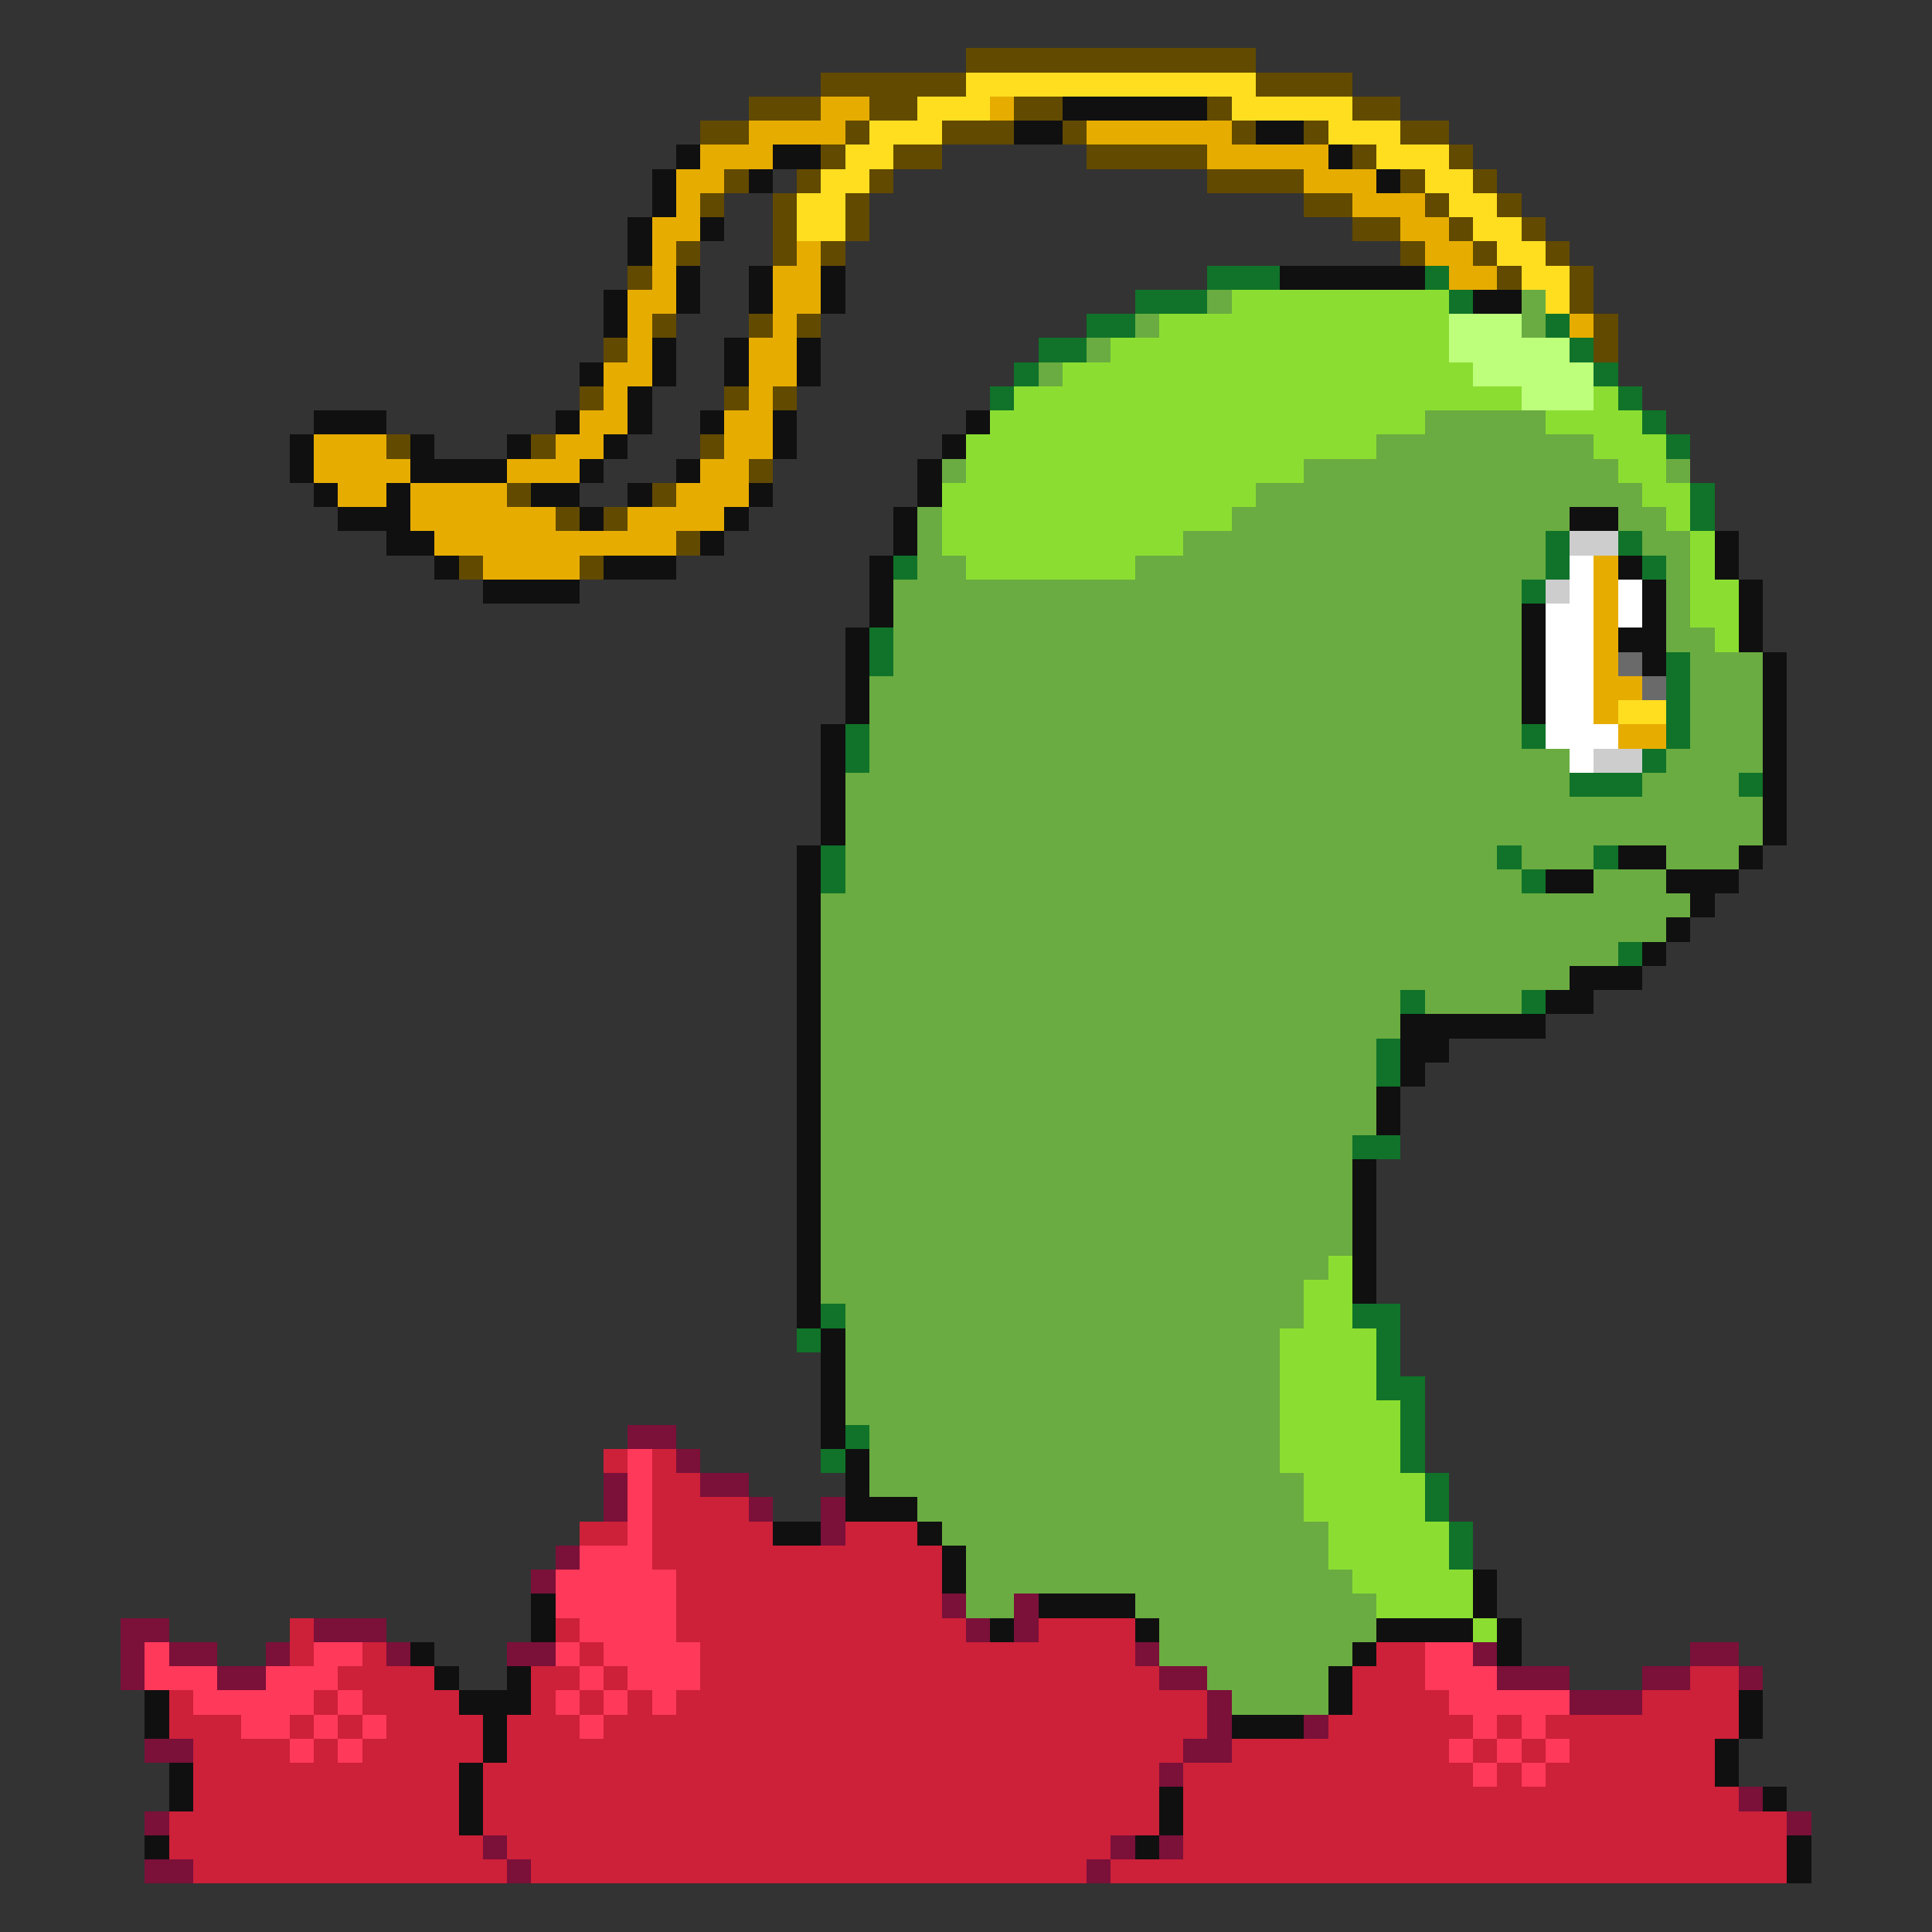 <svg xmlns="http://www.w3.org/2000/svg" viewBox="0 -0.5 80 80" shape-rendering="crispEdges">
<rect x="0" y="-0.5" width="80" height="80" fill="#333333" stroke="none"/>
<path stroke="#624a00" d="M40 2h12M34 3h6M52 3h4M31 4h3M36 4h2M42 4h2M50 4h1M56 4h2M29 5h2M35 5h1M39 5h3M44 5h1M51 5h1M54 5h1M58 5h2M34 6h1M37 6h2M45 6h5M56 6h1M60 6h1M30 7h1M33 7h1M36 7h1M50 7h4M58 7h1M61 7h1M29 8h1M32 8h1M35 8h1M54 8h2M59 8h1M62 8h1M32 9h1M35 9h1M56 9h2M60 9h1M63 9h1M28 10h1M32 10h1M34 10h1M58 10h1M61 10h1M64 10h1M26 11h1M62 11h1M65 11h1M65 12h1M27 13h1M31 13h1M33 13h1M66 13h1M25 14h1M66 14h1M24 16h1M30 16h1M32 16h1M16 18h1M22 18h1M29 18h1M31 19h1M21 20h1M27 20h1M23 21h1M25 21h1M28 22h1M19 23h1M24 23h1" />
<path stroke="#ffde20" d="M40 3h12M38 4h3M51 4h5M36 5h3M55 5h3M35 6h2M57 6h3M34 7h2M59 7h2M33 8h2M60 8h2M33 9h2M61 9h2M62 10h2M63 11h2M64 12h1M67 29h2" />
<path stroke="#e6ac00" d="M34 4h2M41 4h1M31 5h4M45 5h6M29 6h3M50 6h5M28 7h2M54 7h3M28 8h1M56 8h3M27 9h2M58 9h2M27 10h1M33 10h1M59 10h2M27 11h1M32 11h2M60 11h2M26 12h2M32 12h2M26 13h1M32 13h1M65 13h1M26 14h1M31 14h2M25 15h2M31 15h2M25 16h1M31 16h1M24 17h2M30 17h2M13 18h3M23 18h2M30 18h2M13 19h4M21 19h3M29 19h2M14 20h2M17 20h4M28 20h3M17 21h6M26 21h4M18 22h10M20 23h4M66 23h1M66 24h1M66 25h1M66 26h1M66 27h1M66 28h2M66 29h1M67 30h2" />
<path stroke="#101010" d="M44 4h6M42 5h2M52 5h2M28 6h1M32 6h2M55 6h1M27 7h1M31 7h1M57 7h1M27 8h1M26 9h1M29 9h1M26 10h1M28 11h1M31 11h1M34 11h1M53 11h6M25 12h1M28 12h1M31 12h1M34 12h1M61 12h2M25 13h1M27 14h1M30 14h1M33 14h1M24 15h1M27 15h1M30 15h1M33 15h1M26 16h1M13 17h3M23 17h1M26 17h1M29 17h1M32 17h1M40 17h1M12 18h1M17 18h1M21 18h1M25 18h1M32 18h1M39 18h1M12 19h1M17 19h4M24 19h1M28 19h1M38 19h1M13 20h1M16 20h1M22 20h2M26 20h1M31 20h1M38 20h1M14 21h3M24 21h1M30 21h1M37 21h1M65 21h2M16 22h2M29 22h1M37 22h1M71 22h1M18 23h1M25 23h3M36 23h1M67 23h1M71 23h1M20 24h4M36 24h1M68 24h1M72 24h1M36 25h1M63 25h1M68 25h1M72 25h1M35 26h1M63 26h1M67 26h2M72 26h1M35 27h1M63 27h1M68 27h1M73 27h1M35 28h1M63 28h1M73 28h1M35 29h1M63 29h1M73 29h1M34 30h1M73 30h1M34 31h1M73 31h1M34 32h1M73 32h1M34 33h1M73 33h1M34 34h1M73 34h1M33 35h1M67 35h2M72 35h1M33 36h1M64 36h2M69 36h3M33 37h1M70 37h1M33 38h1M69 38h1M33 39h1M68 39h1M33 40h1M65 40h3M33 41h1M64 41h2M33 42h1M58 42h6M33 43h1M58 43h2M33 44h1M58 44h1M33 45h1M57 45h1M33 46h1M57 46h1M33 47h1M33 48h1M56 48h1M33 49h1M56 49h1M33 50h1M56 50h1M33 51h1M56 51h1M33 52h1M56 52h1M33 53h1M56 53h1M33 54h1M34 55h1M34 56h1M34 57h1M34 58h1M34 59h1M35 60h1M35 61h1M35 62h3M32 63h2M38 63h1M39 64h1M39 65h1M61 65h1M22 66h1M43 66h4M61 66h1M22 67h1M41 67h1M47 67h1M57 67h4M62 67h1M17 68h1M56 68h1M62 68h1M18 69h1M21 69h1M55 69h1M6 70h1M19 70h3M55 70h1M72 70h1M6 71h1M20 71h1M51 71h3M72 71h1M20 72h1M71 72h1M7 73h1M19 73h1M71 73h1M7 74h1M19 74h1M48 74h1M73 74h1M19 75h1M48 75h1M6 76h1M47 76h1M74 76h1M74 77h1" />
<path stroke="#107329" d="M50 11h3M59 11h1M47 12h3M60 12h1M45 13h2M64 13h1M43 14h2M65 14h1M42 15h1M66 15h1M41 16h1M67 16h1M68 17h1M69 18h1M70 20h1M70 21h1M64 22h1M67 22h1M37 23h1M64 23h1M68 23h1M63 24h1M36 26h1M36 27h1M69 27h1M69 28h1M69 29h1M35 30h1M63 30h1M69 30h1M35 31h1M68 31h1M65 32h3M72 32h1M34 35h1M62 35h1M66 35h1M34 36h1M63 36h1M67 39h1M58 41h1M63 41h1M57 43h1M57 44h1M56 47h2M34 54h1M56 54h2M33 55h1M57 55h1M57 56h1M57 57h2M58 58h1M35 59h1M58 59h1M34 60h1M58 60h1M59 61h1M59 62h1M60 63h1M60 64h1" />
<path stroke="#6aac41" d="M50 12h1M63 12h1M47 13h1M63 13h1M45 14h1M43 15h1M59 17h5M57 18h9M39 19h1M54 19h13M69 19h1M52 20h16M38 21h1M51 21h14M67 21h2M38 22h1M49 22h15M68 22h2M38 23h2M47 23h17M69 23h1M37 24h26M69 24h1M37 25h26M69 25h1M37 26h26M69 26h2M37 27h26M70 27h3M36 28h27M70 28h3M36 29h27M70 29h3M36 30h27M70 30h3M36 31h29M69 31h4M35 32h30M68 32h4M35 33h38M35 34h38M35 35h27M63 35h3M69 35h3M35 36h28M66 36h3M34 37h36M34 38h35M34 39h33M34 40h31M34 41h24M59 41h4M34 42h24M34 43h23M34 44h23M34 45h23M34 46h23M34 47h22M34 48h22M34 49h22M34 50h22M34 51h22M34 52h21M34 53h20M35 54h19M35 55h18M35 56h18M35 57h18M35 58h18M36 59h17M36 60h17M36 61h18M38 62h16M39 63h16M40 64h15M40 65h16M40 66h2M47 66h10M48 67h9M48 68h8M50 69h5M51 70h4" />
<path stroke="#8bde31" d="M51 12h9M48 13h12M46 14h14M44 15h17M42 16h21M66 16h1M41 17h18M64 17h4M40 18h17M66 18h3M40 19h14M67 19h2M39 20h13M68 20h2M39 21h12M69 21h1M39 22h10M70 22h1M40 23h7M70 23h1M70 24h2M70 25h2M71 26h1M55 52h1M54 53h2M54 54h2M53 55h4M53 56h4M53 57h4M53 58h5M53 59h5M53 60h5M54 61h5M54 62h5M55 63h5M55 64h5M56 65h5M57 66h4M61 67h1" />
<path stroke="#bdff7b" d="M60 13h3M60 14h5M61 15h5M63 16h3" />
<path stroke="#cdcdcd" d="M65 22h2M64 24h1M66 31h2" />
<path stroke="#ffffff" d="M65 23h1M65 24h1M67 24h1M64 25h2M67 25h1M64 26h2M64 27h2M64 28h2M64 29h2M64 30h3M65 31h1" />
<path stroke="#6a6a6a" d="M67 27h1M68 28h1" />
<path stroke="#7b1039" d="M26 59h2M28 60h1M25 61h1M29 61h2M25 62h1M31 62h1M34 62h1M34 63h1M23 64h1M22 65h1M39 66h1M42 66h1M5 67h2M13 67h3M40 67h1M42 67h1M5 68h1M7 68h2M11 68h1M16 68h1M21 68h2M47 68h1M61 68h1M70 68h2M5 69h1M9 69h2M48 69h2M62 69h3M68 69h2M72 69h1M50 70h1M65 70h3M50 71h1M54 71h1M6 72h2M49 72h2M48 73h1M72 74h1M6 75h1M74 75h1M20 76h1M46 76h1M48 76h1M6 77h2M21 77h1M45 77h1" />
<path stroke="#cd2039" d="M25 60h1M27 60h1M27 61h2M27 62h4M24 63h2M27 63h5M35 63h3M27 64h12M28 65h11M28 66h11M12 67h1M23 67h1M28 67h12M43 67h4M12 68h1M15 68h1M24 68h1M29 68h18M57 68h2M14 69h4M22 69h2M25 69h1M29 69h19M56 69h3M70 69h2M7 70h1M13 70h1M15 70h4M22 70h1M24 70h1M26 70h1M28 70h22M56 70h4M68 70h4M7 71h3M12 71h1M14 71h1M16 71h4M21 71h3M25 71h25M55 71h6M62 71h1M64 71h8M8 72h4M13 72h1M15 72h5M21 72h28M51 72h9M61 72h1M63 72h1M65 72h6M8 73h11M20 73h28M49 73h12M62 73h1M64 73h7M8 74h11M20 74h28M49 74h23M7 75h12M20 75h28M49 75h25M7 76h13M21 76h25M49 76h25M8 77h13M22 77h23M46 77h28" />
<path stroke="#ff395a" d="M26 60h1M26 61h1M26 62h1M26 63h1M24 64h3M23 65h5M23 66h5M24 67h4M6 68h1M13 68h2M23 68h1M25 68h4M59 68h2M6 69h3M11 69h3M24 69h1M26 69h3M59 69h3M8 70h5M14 70h1M23 70h1M25 70h1M27 70h1M60 70h5M10 71h2M13 71h1M15 71h1M24 71h1M61 71h1M63 71h1M12 72h1M14 72h1M60 72h1M62 72h1M64 72h1M61 73h1M63 73h1" />
</svg>